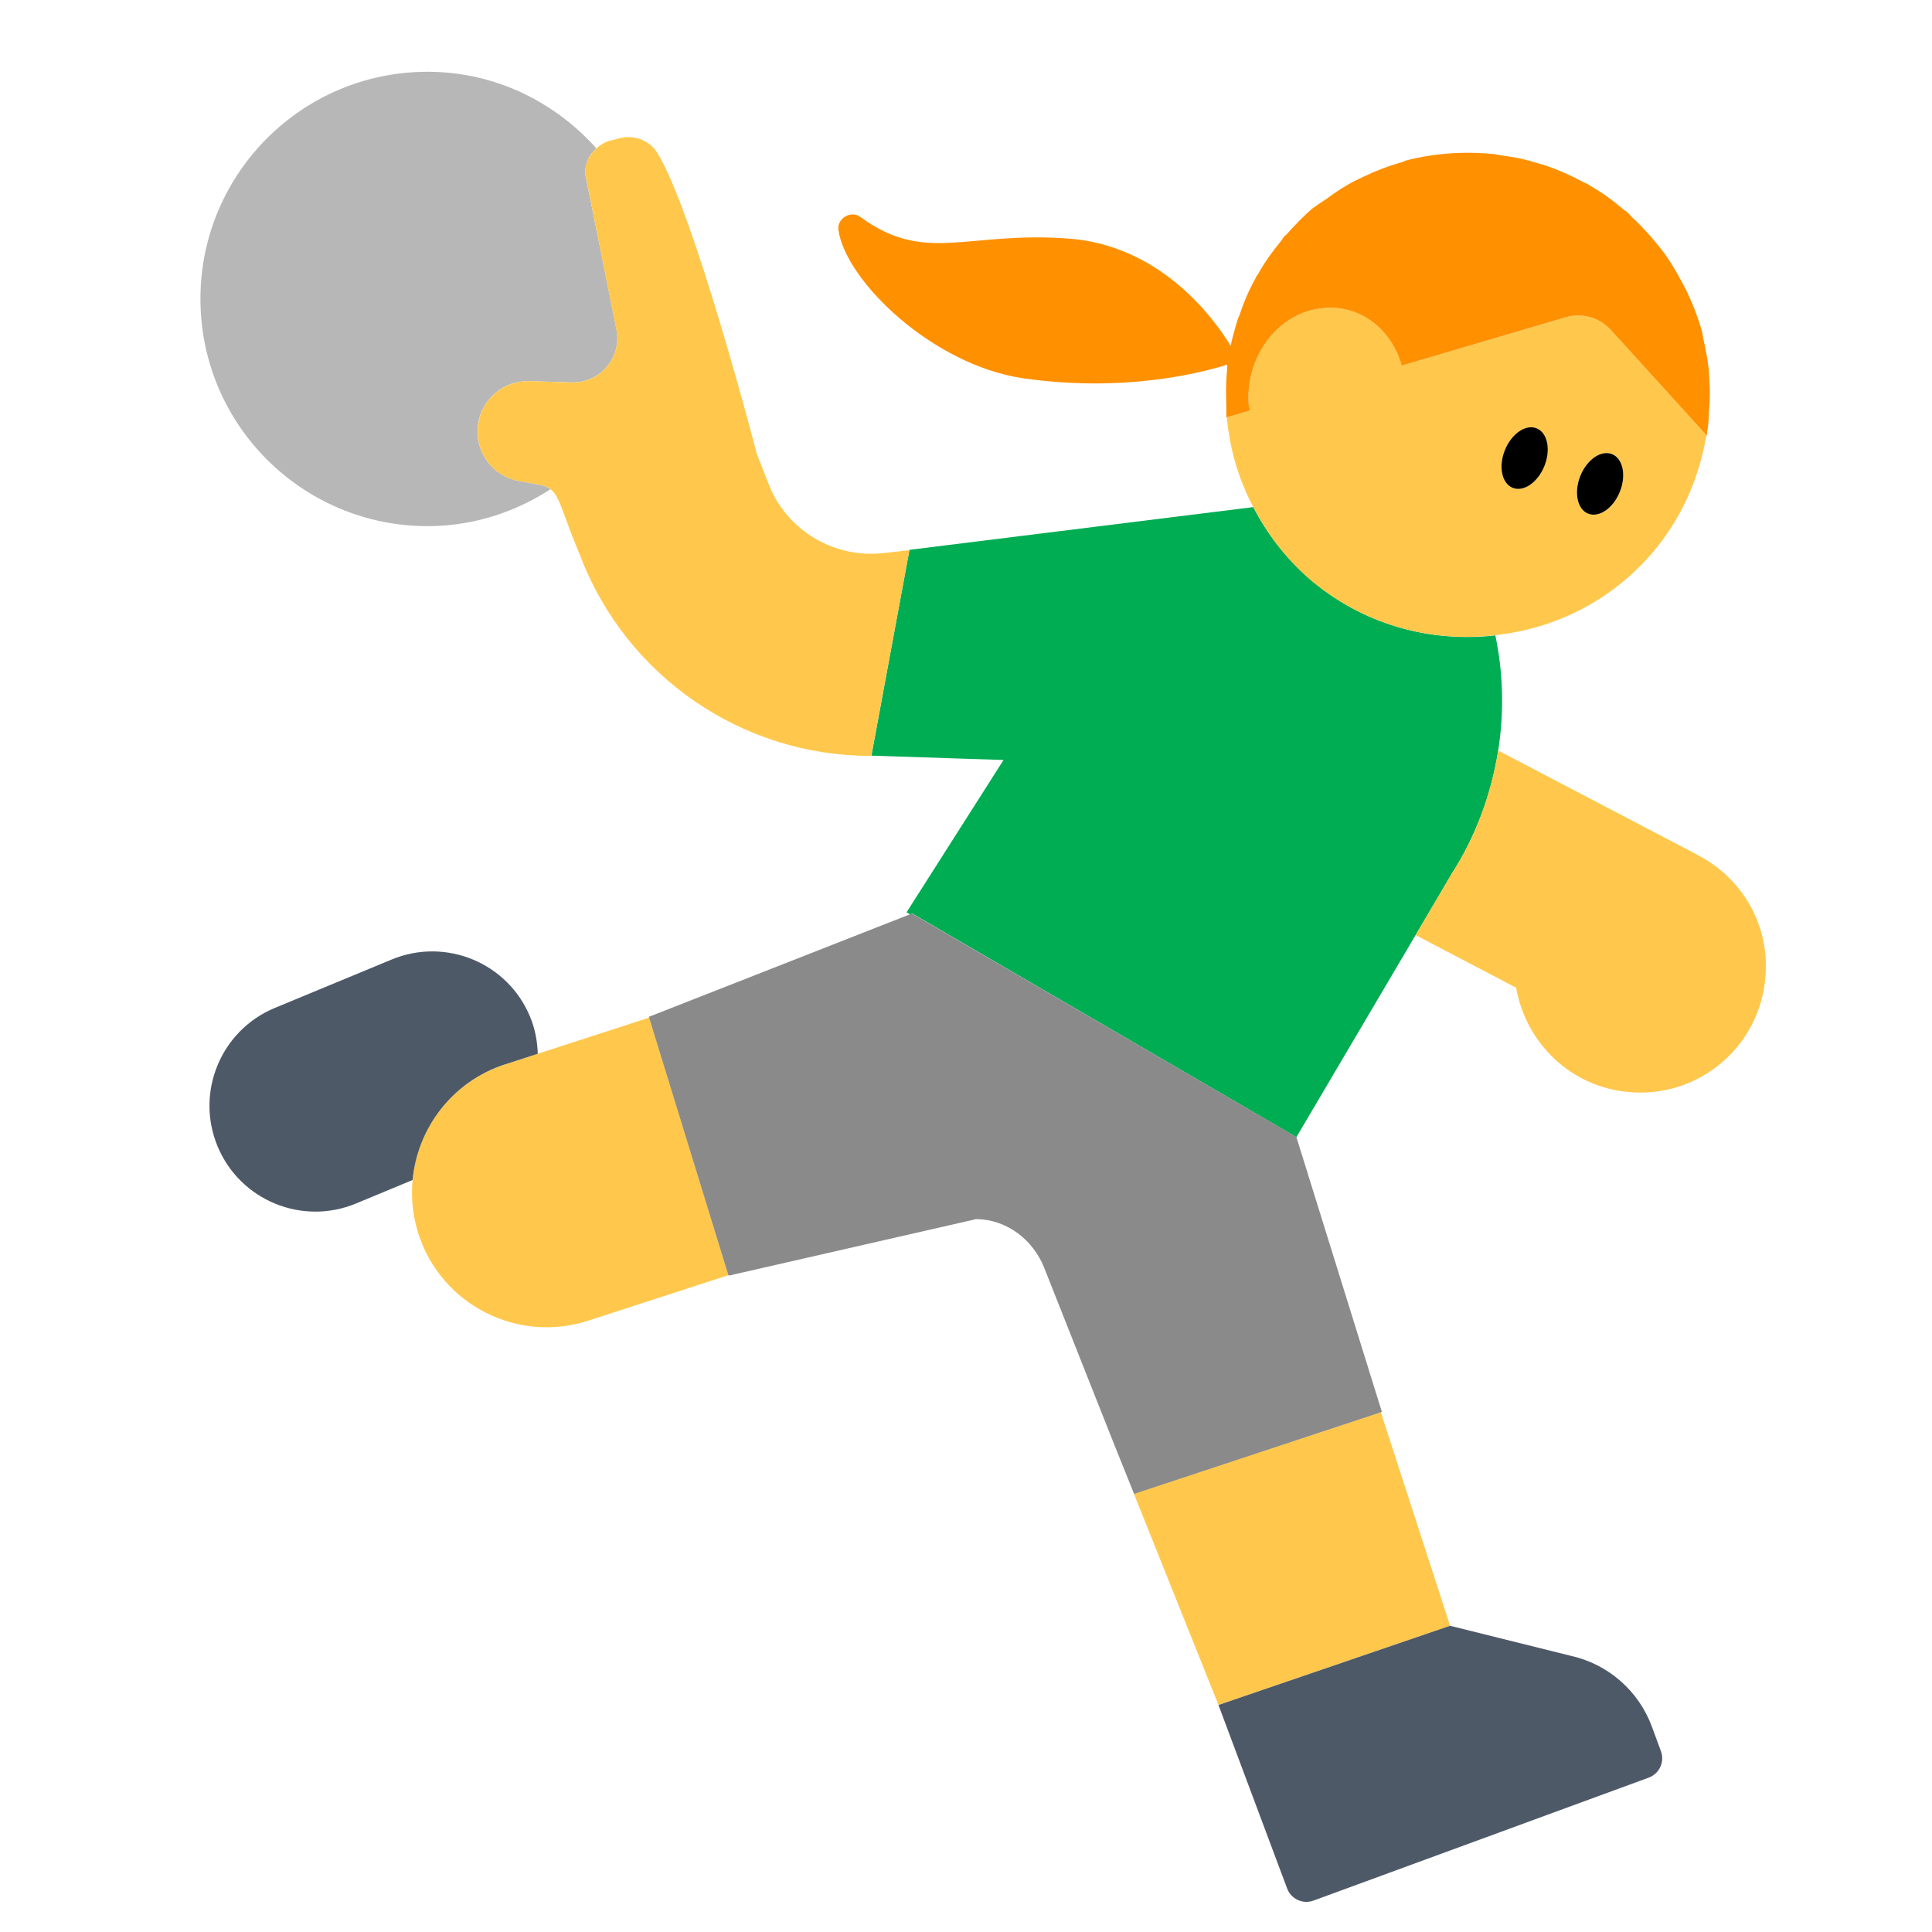 <?xml version="1.0" encoding="UTF-8"?><svg id="Layer_1" xmlns="http://www.w3.org/2000/svg" viewBox="0 0 40 40"><g><path d="m10.744,9.959c-.551-.099-.925-.615-.848-1.17h0c.073-.527.531-.914,1.063-.898l.877.026c.59.018,1.043-.519.927-1.098l-.645-3.209c-.015-.212.077-.406.228-.54-.884-.989-2.163-1.613-3.594-1.583-2.597.056-4.657,2.207-4.601,4.804.056,2.597,2.207,4.657,4.804,4.601.904-.02,1.735-.305,2.443-.763-.063-.048-.141-.078-.263-.1-.12-.022-.255-.046-.392-.071Z" fill="#b7b7b7"/><path d="m30.049,18.101c.509-.787.826-1.661.969-2.56.125-.789.107-1.596-.058-2.386-1.347.153-2.749-.22-3.854-1.177-.493-.427-.874-.933-1.158-1.479l-7.12.885v.004s-.786,4.257-.786,4.257h0s2.735.09,2.735.09l-2.008,3.154.077.044.044-.017,7.951,4.627,2.466-4.181.744-1.261Z" fill="#00ad53"/><g><g><path d="m36.55,20.24c-.12,1.44-1.39,2.5-2.82,2.37-1.21-.1-2.14-1.02-2.34-2.16l-2.08-1.09.74-1.26c.51-.79.82-1.66.97-2.56l4.09,2.14.05.03c.91.47,1.49,1.45,1.39,2.53Z" fill="#ffc84d"/><path d="m18.83,11.39l-.79,4.25s-.01.01-.02.01c-2.64,0-5.05-1.63-6.01-4.15l-.17-.42-.1-.27-.14-.37c-.07-.16-.12-.25-.2-.31-.06-.05-.14-.08-.26-.1s-.26-.05-.4-.07c-.5-.09-.85-.53-.85-1.02,0-.05,0-.1.01-.15.07-.53.53-.91,1.06-.9l.88.03c.59.01,1.04-.52.92-1.1l-.64-3.21c-.02-.21.08-.41.23-.54.07-.06.15-.12.25-.15l.2-.05c.3-.09.63.02.8.28.77,1.23,2.07,6.25,2.07,6.25l.24.61c.37.97,1.36,1.56,2.39,1.44l.53-.06Z" fill="#ffc84d"/></g><g><path d="m33.35,6.83c-.24-.26-.6-.36-.94-.26l-3.39,1c-.21-.76-.87-1.27-1.63-1.19-.9.08-1.59.96-1.54,1.95,0,.06.02.11.03.17l-.48.14c.06.65.24,1.28.55,1.86.28.54.66,1.05,1.15,1.48,1.11.95,2.51,1.33,3.86,1.17,1.21-.13,2.37-.69,3.23-1.68.63-.73.99-1.58,1.14-2.46l-1.98-2.18Zm-1.38,2.82c-.13.34-.43.54-.65.45-.23-.09-.3-.44-.16-.78.13-.34.43-.54.65-.45.23.09.3.44.16.78Zm1.57.53c-.14.34-.43.55-.66.45-.23-.09-.3-.44-.16-.78.14-.34.43-.54.66-.45.22.09.29.44.16.78Z" fill="#ffc84d"/><polygon points="25.228 35.301 25.227 35.3 30.023 33.66 30.023 33.66 28.588 29.239 23.476 30.926 25.228 35.301" fill="#ffc84d"/><path d="m11.134,21.817l-.677.22c-1.092.354-1.814,1.32-1.915,2.395-.034.367.002.746.123,1.119.476,1.465,2.049,2.267,3.514,1.792l2.905-.943-1.639-5.333-2.311.75Z" fill="#ffc84d"/></g></g><path d="m28.61,29.23l-.02.01-5.11,1.69-.45-1.12-1.41-3.56c-.23-.58-.77-1-1.4-1.01-.02,0-.04,0-.05.01l-5.08,1.16-.01-.01-1.64-5.33v-.02l5.4-2.12.05-.01,7.95,4.62,1.77,5.69Z" fill="#8a8a8a"/><g><path d="m10.457,22.037l.677-.22c-.008-.256-.055-.515-.159-.766-.463-1.118-1.746-1.649-2.864-1.186l-2.421,1.003c-1.118.464-1.649,1.746-1.186,2.864h0c.464,1.118,1.746,1.649,2.864,1.186l1.174-.487c.101-1.075.823-2.04,1.915-2.395Z" fill="#4e5968"/><path d="m25.227,35.3h0s1.421,3.797,1.421,3.797c.081.22.325.334.546.253l6.941-2.546c.22-.081.334-.325.253-.546l-.185-.504c-.274-.747-.91-1.303-1.688-1.474l-2.493-.62h0l-4.795,1.64Z" fill="#4e5968"/></g><path d="m35.4,8.05c0,.16,0,.32-.02.48,0,.13-.01.26-.03.39-.01.04-.01.07-.01.1l-.01-.01-1.98-2.18c-.24-.26-.6-.36-.94-.26l-3.39,1c-.21-.76-.87-1.27-1.63-1.19-.9.08-1.59.96-1.54,1.95,0,.06.02.11.03.17l-.48.14h-.01v-.25c-.01-.22-.01-.45.01-.67.01-.06,0-.11.01-.17-.58.18-2.16.58-4.24.28-1.86-.28-3.65-2-3.81-3.06-.04-.25.26-.42.45-.28,1.35.99,2.2.29,4.32.45,1.86.14,2.96,1.58,3.35,2.22.03-.15.07-.29.11-.43.02-.07.04-.14.07-.2.09-.27.2-.53.34-.78.01-.03.03-.05.05-.08.13-.24.3-.47.48-.69.02-.03.04-.06.06-.09.02-.01.03-.02.05-.04.17-.19.34-.37.54-.54.04-.03.07-.04.1-.07.06-.04.12-.08.18-.12.2-.15.4-.28.62-.39.06-.03.13-.06.19-.09.23-.11.47-.2.71-.27.05-.01.09-.03.14-.05.59-.15,1.2-.19,1.81-.13.06.01.11.02.17.03.25.03.49.08.74.16.06.02.12.03.17.05.26.09.51.2.75.33.03.02.07.03.11.05.02.02.04.02.06.04.26.15.49.32.71.51.01.01.03.01.04.02.04.04.07.08.11.12.18.16.34.34.49.52.07.08.13.16.19.24.12.17.23.35.33.54.04.08.09.16.13.25.12.25.22.51.3.78.02.08.03.17.05.25.04.19.08.39.1.59.01.13.01.25.02.38Z" fill="#ff9000"/><g><path d="m31.318,10.1c.226.091.52-.111.657-.451.137-.34.065-.69-.161-.781-.226-.091-.52.111-.657.451-.137.34-.065.69.161.781Z"/><path d="m32.88,10.634c.226.091.52-.111.657-.451s.065-.69-.161-.781-.52.111-.657.451c-.137.34-.065.69.161.781Z"/></g></g><rect width="40" height="40" fill="none"/></svg>